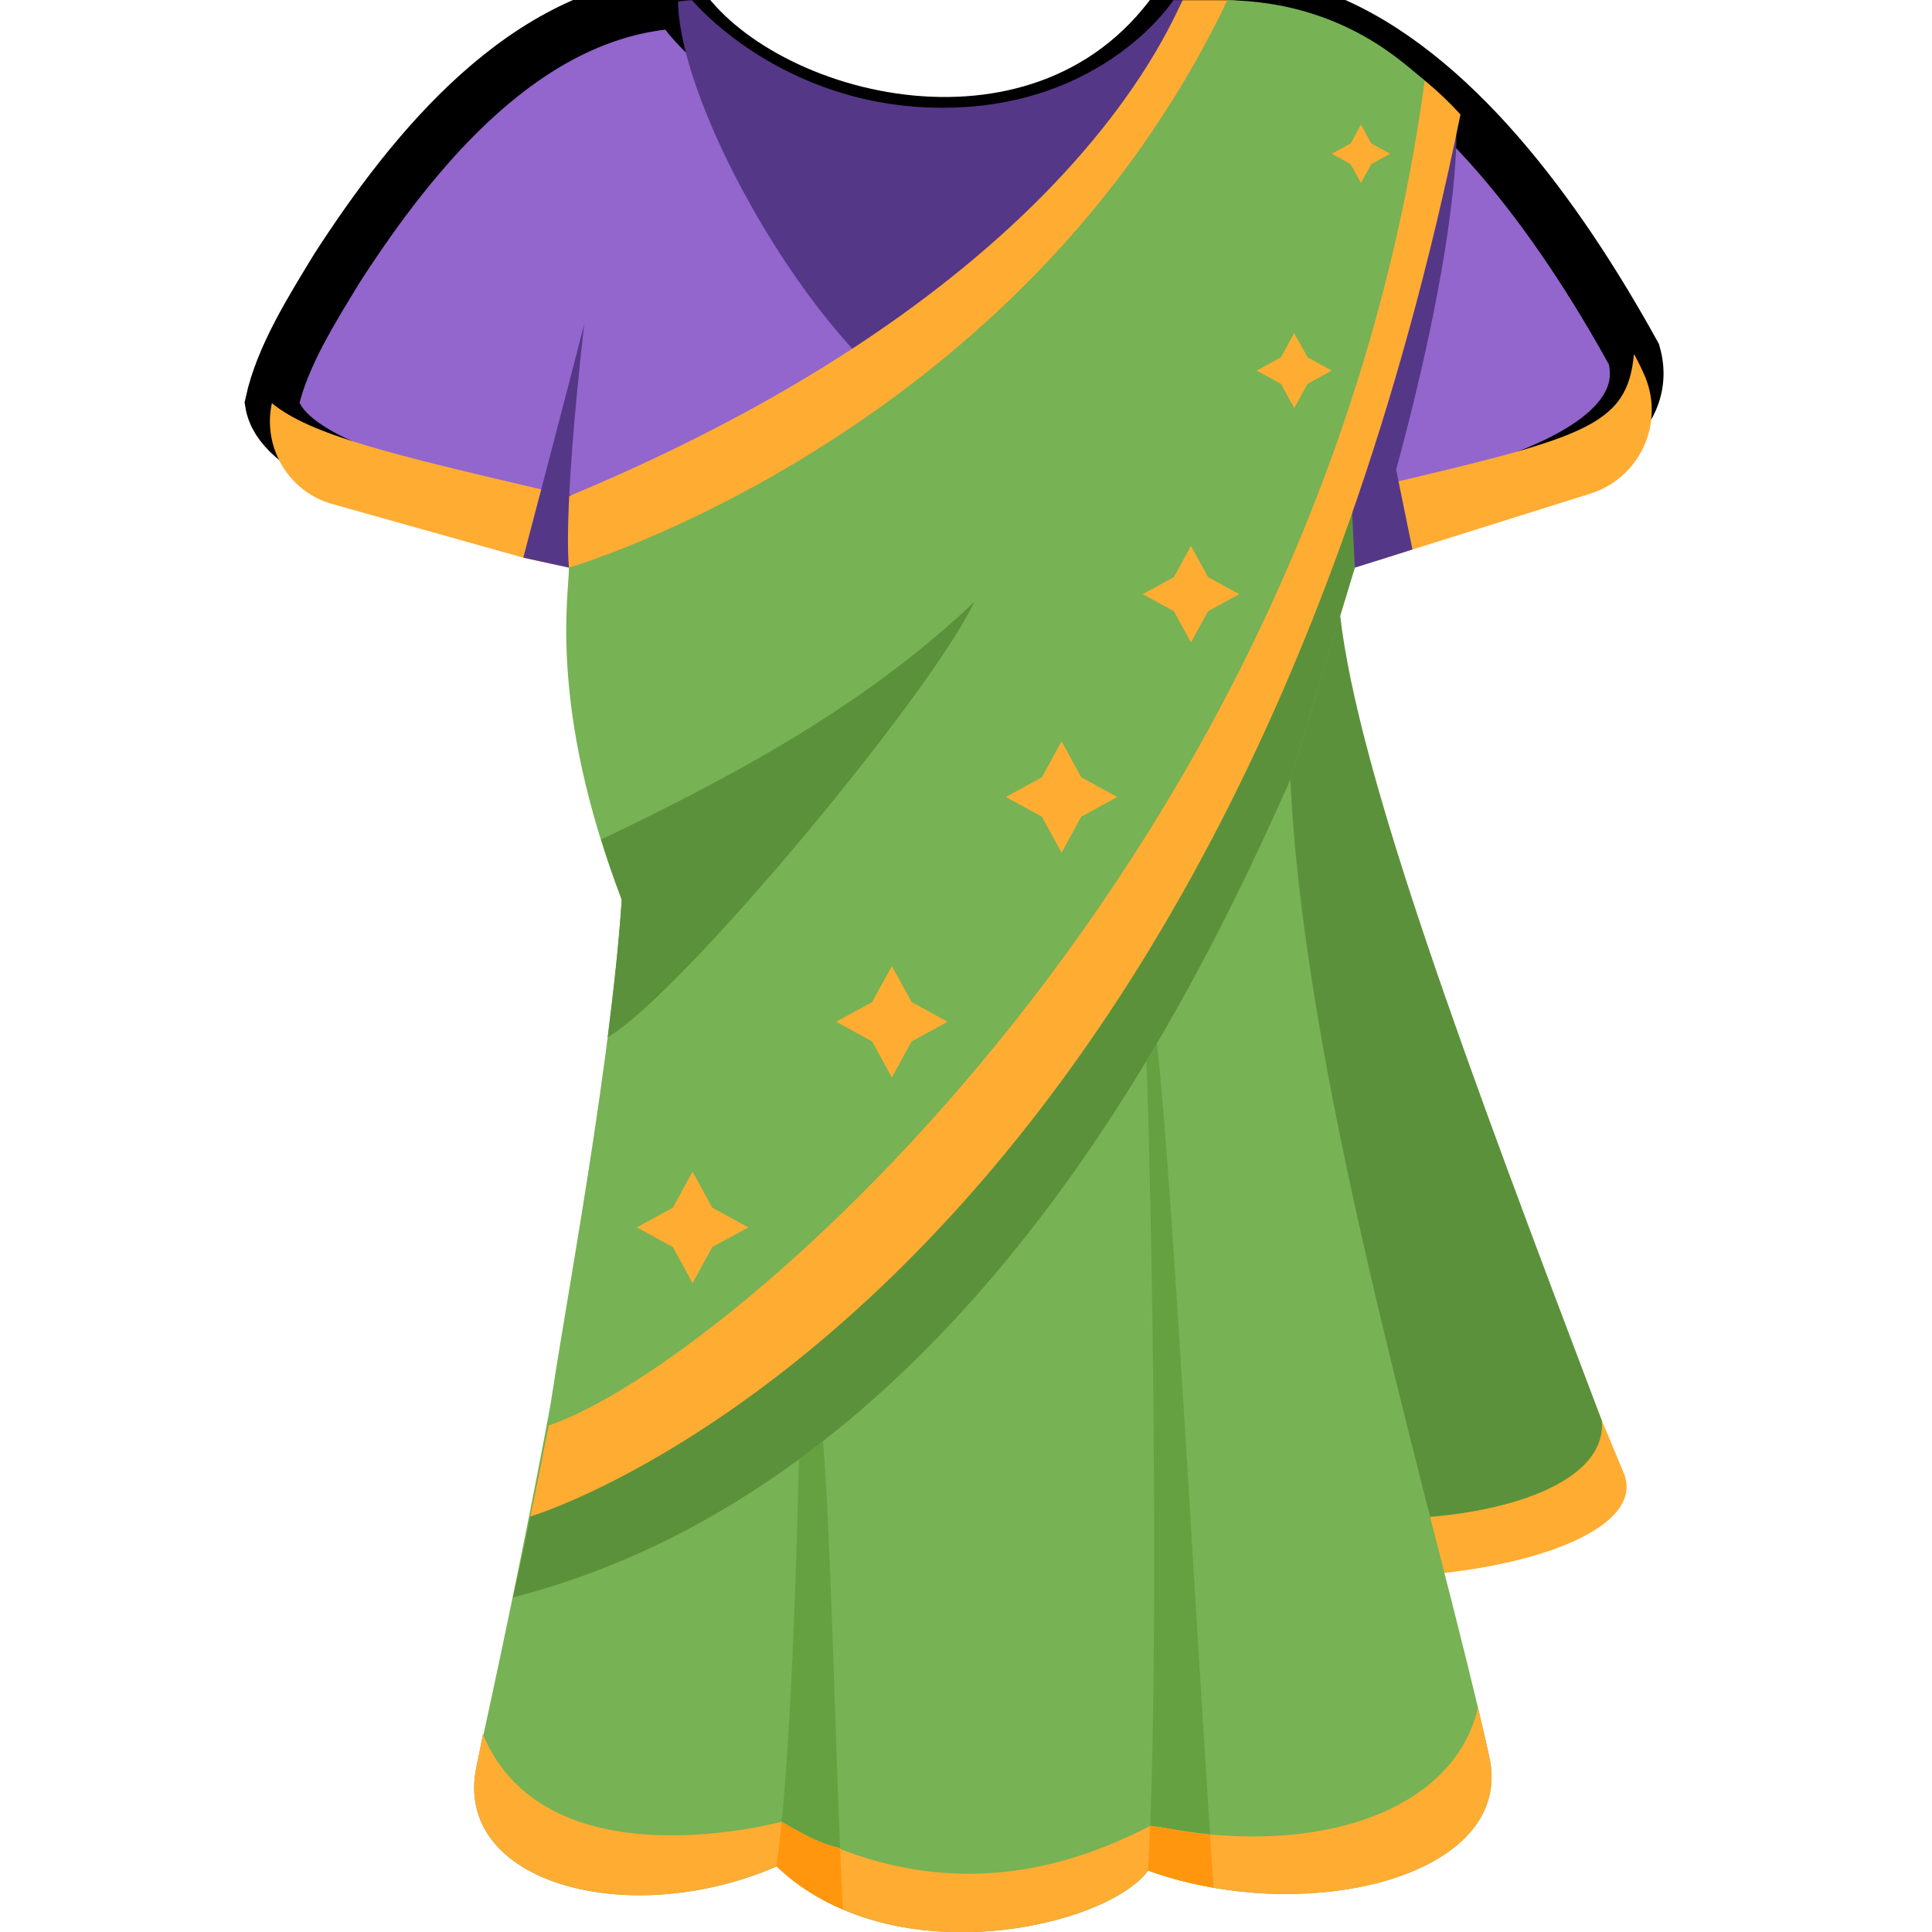 <svg xmlns="http://www.w3.org/2000/svg" viewBox="0 0 36 36"><path fill="#FFAC33" d="M24.514 12.533c-.07 3.269 2.955 8.108 5.753 14.942.707 1.939-7.686 2.98-9.914.295-2.228-2.684 4.161-15.237 4.161-15.237z" /><path fill="#5C913B" d="M24.972 11.47c.343 2.981 2.398 8.469 4.874 14.995.214 2.258-7.355 2.65-9.583-.035-1.526-1.839.903-12.203 2.697-15.632.825-1.576 2.012.672 2.012.672z" /><path fill="#77B255" d="M27.748 32.719c-.064-.286-.134-.589-.209-.905v.001l-.008-.034c-1.08-4.519-3.244-11.863-3.486-17.258l1.199-3.946-.038-1.248-.132-4.258-1.491 1.821c-.293.1-.597.399-.883.973-.763 1.527-7.102 5.891-11.113 8.903-.28 4.644-1.843 12.197-2.581 15.567l-.007-.021c-.041.211-.081.424-.124.616-.44 2.159 2.826 3.046 5.594 1.851l.006-.002c.363.352.784.611 1.231.803 2.182.938 5.055.146 5.686-.724l.001-.002c.393.144.804.248 1.22.321 2.693.47 5.582-.51 5.135-2.458z" /><path fill="#9266CC" d="M12.634.029c-2.84.169-4.932 2.766-6.355 4.968-.458.756-1.023 1.641-1.213 2.515.58 3.53 26.747 3.968 25.38-.912-1.423-2.578-3.399-5.268-5.775-6.226l-1.44-.336c-.4-.033-.792-.035-1.194-.035-2.464 3.742-7.892 2.315-9.403.026z" stroke="black" stroke-width="1" /><path fill="#66A141" d="M14.565 33.948L15 35l.654-.562.001.019c-.115-2.8-.178-5.868-.319-7.604-.147.115-.297.229-.448.34-.047 1.846-.131 4.775-.323 6.755zm6.867.075L22 35l.548-.817c-.365-5.66-.717-12.253-.99-14.746l-.197.331c.114 2.994.22 10.454.071 14.255z" /><path fill="#5C913B" d="M25.244 5.071L11.019 22.233s-.896 5.049-1.46 7.532c2.001-.514 3.77-1.429 5.33-2.573.151-.111.3-.225.448-.34 2.578-2.014 4.555-4.644 6.025-7.083.067-.111.133-.221.197-.331 1.129-1.92 1.944-3.693 2.487-4.915l1.199-3.946-.001-5.506z" /><path fill="#553788" d="M17.562 2.008c-3.014 0-4.666-2.004-4.666-2.004-.088 0-.261.023-.261.025.023 2.286 3.414 7.984 5.677 7.984 2.271 0 3.726-5.739 3.726-8.01h-.173c0 .001-1.29 2.005-4.303 2.005z" /><path fill="#FFAC33" d="M25.455 9.111l.188 1.341 3.989-1.253c.911-.286 1.385-1.285 1.026-2.17-.064-.157-.211-.445-.212-.429-.127 1.367-.939 1.558-4.991 2.511zm2.293 23.608c-.064-.286-.134-.589-.209-.905v.001c-.368 1.639-2.311 2.611-4.991 2.368-.262-.024-.536-.069-.811-.117-.086-.015-.183-.029-.304-.044-1.732.9-3.657 1.25-5.777.433l-.001-.019c-.058-.009-.117-.028-.176-.045-.291-.086-.596-.261-.913-.444-1.423.345-4.579.705-5.56-1.614l-.007-.021c-.041.211-.081.424-.124.616-.44 2.159 2.826 3.046 5.594 1.851l.006-.002c.363.352.784.611 1.231.803 2.182.938 5.055.146 5.686-.724l.001-.002c.393.144.804.248 1.22.321 2.693.472 5.582-.508 5.135-2.456z" /><path fill="#FF960D" d="M22.548 34.188c-.393-.034-.554-.077-.812-.121-.086-.015-.183-.029-.304-.044-.012.305-.026.579-.041.833l.001-.002c.393.144.804.248 1.22.321l-.064-.987zm-6.893.268l-.001-.019c-.058-.009-.117-.028-.176-.045-.291-.086-.596-.261-.913-.444-.03.305-.062.578-.097.832l.006-.002c.363.352.784.611 1.231.803-.019-.391-.031-.655-.05-1.125z" /><path fill="#553788" d="M25.245 10.578l-.351-7.255 2.242-.828s.077 1.843-1.121 6.258c.161.78.304 1.486.304 1.486l-1.074.339z" /><path fill="#FFAC33" d="M22.037.004c-.309.616-2.257 5.411-11.415 9.233-.001.006-.548-.12-.553-.121-2.77-.652-4.28-1.007-5.003-1.604-.173.795.278 1.615 1.083 1.868l3.628 1.019.826.179.001-.001c.095 1.917.572 4.781.982 6.19-.327 5.09-1.706 11.491-1.706 11.491S22.639 24.49 27.214 2.133C25.595.356 23.425.004 22.866.004h-.829z" /><path fill="#77B255" d="M10.215 26.565c.074-.997 1.13-6.244 1.371-9.799-1.371-3.57-.985-5.678-.984-6.189 0 0 8.392-2.444 12.268-10.573 2.204.034 3.359 1.253 3.677 1.498-1.964 14.507-13.016 23.958-16.332 25.063z" /><path fill="#5C913B" d="M18.159 11.21c-1.912 1.822-4.229 3.134-6.958 4.433.111.359.234.728.385 1.123-.054.791-.149 1.667-.263 2.559l.001.002c1.344-.776 5.998-6.355 6.835-8.117z" /><path fill="#553788" d="M10.603 10.577s-.132-.859.283-4.539c-.203.81-1.135 4.353-1.135 4.353l.852.186z" /><path d="M12.905 21.832l.367.671.672.368-.672.367-.367.671-.367-.671-.672-.367.672-.368zM16.619 18l.367.671.671.368-.671.367-.367.671-.368-.671-.671-.367.671-.368zm3.162-4.188l.367.671.671.368-.671.367-.367.671-.367-.671-.672-.367.672-.368zm2.411-3.641l.318.582.582.318-.582.318-.318.582-.318-.582-.582-.318.582-.318zm1.924-3.965l.248.452.452.247-.452.248-.248.452-.247-.452-.452-.248.452-.247zm1.244-3.884l.192.351.351.192-.351.193-.192.351-.193-.351-.351-.193.351-.192z" fill="#FFAC33" /></svg>